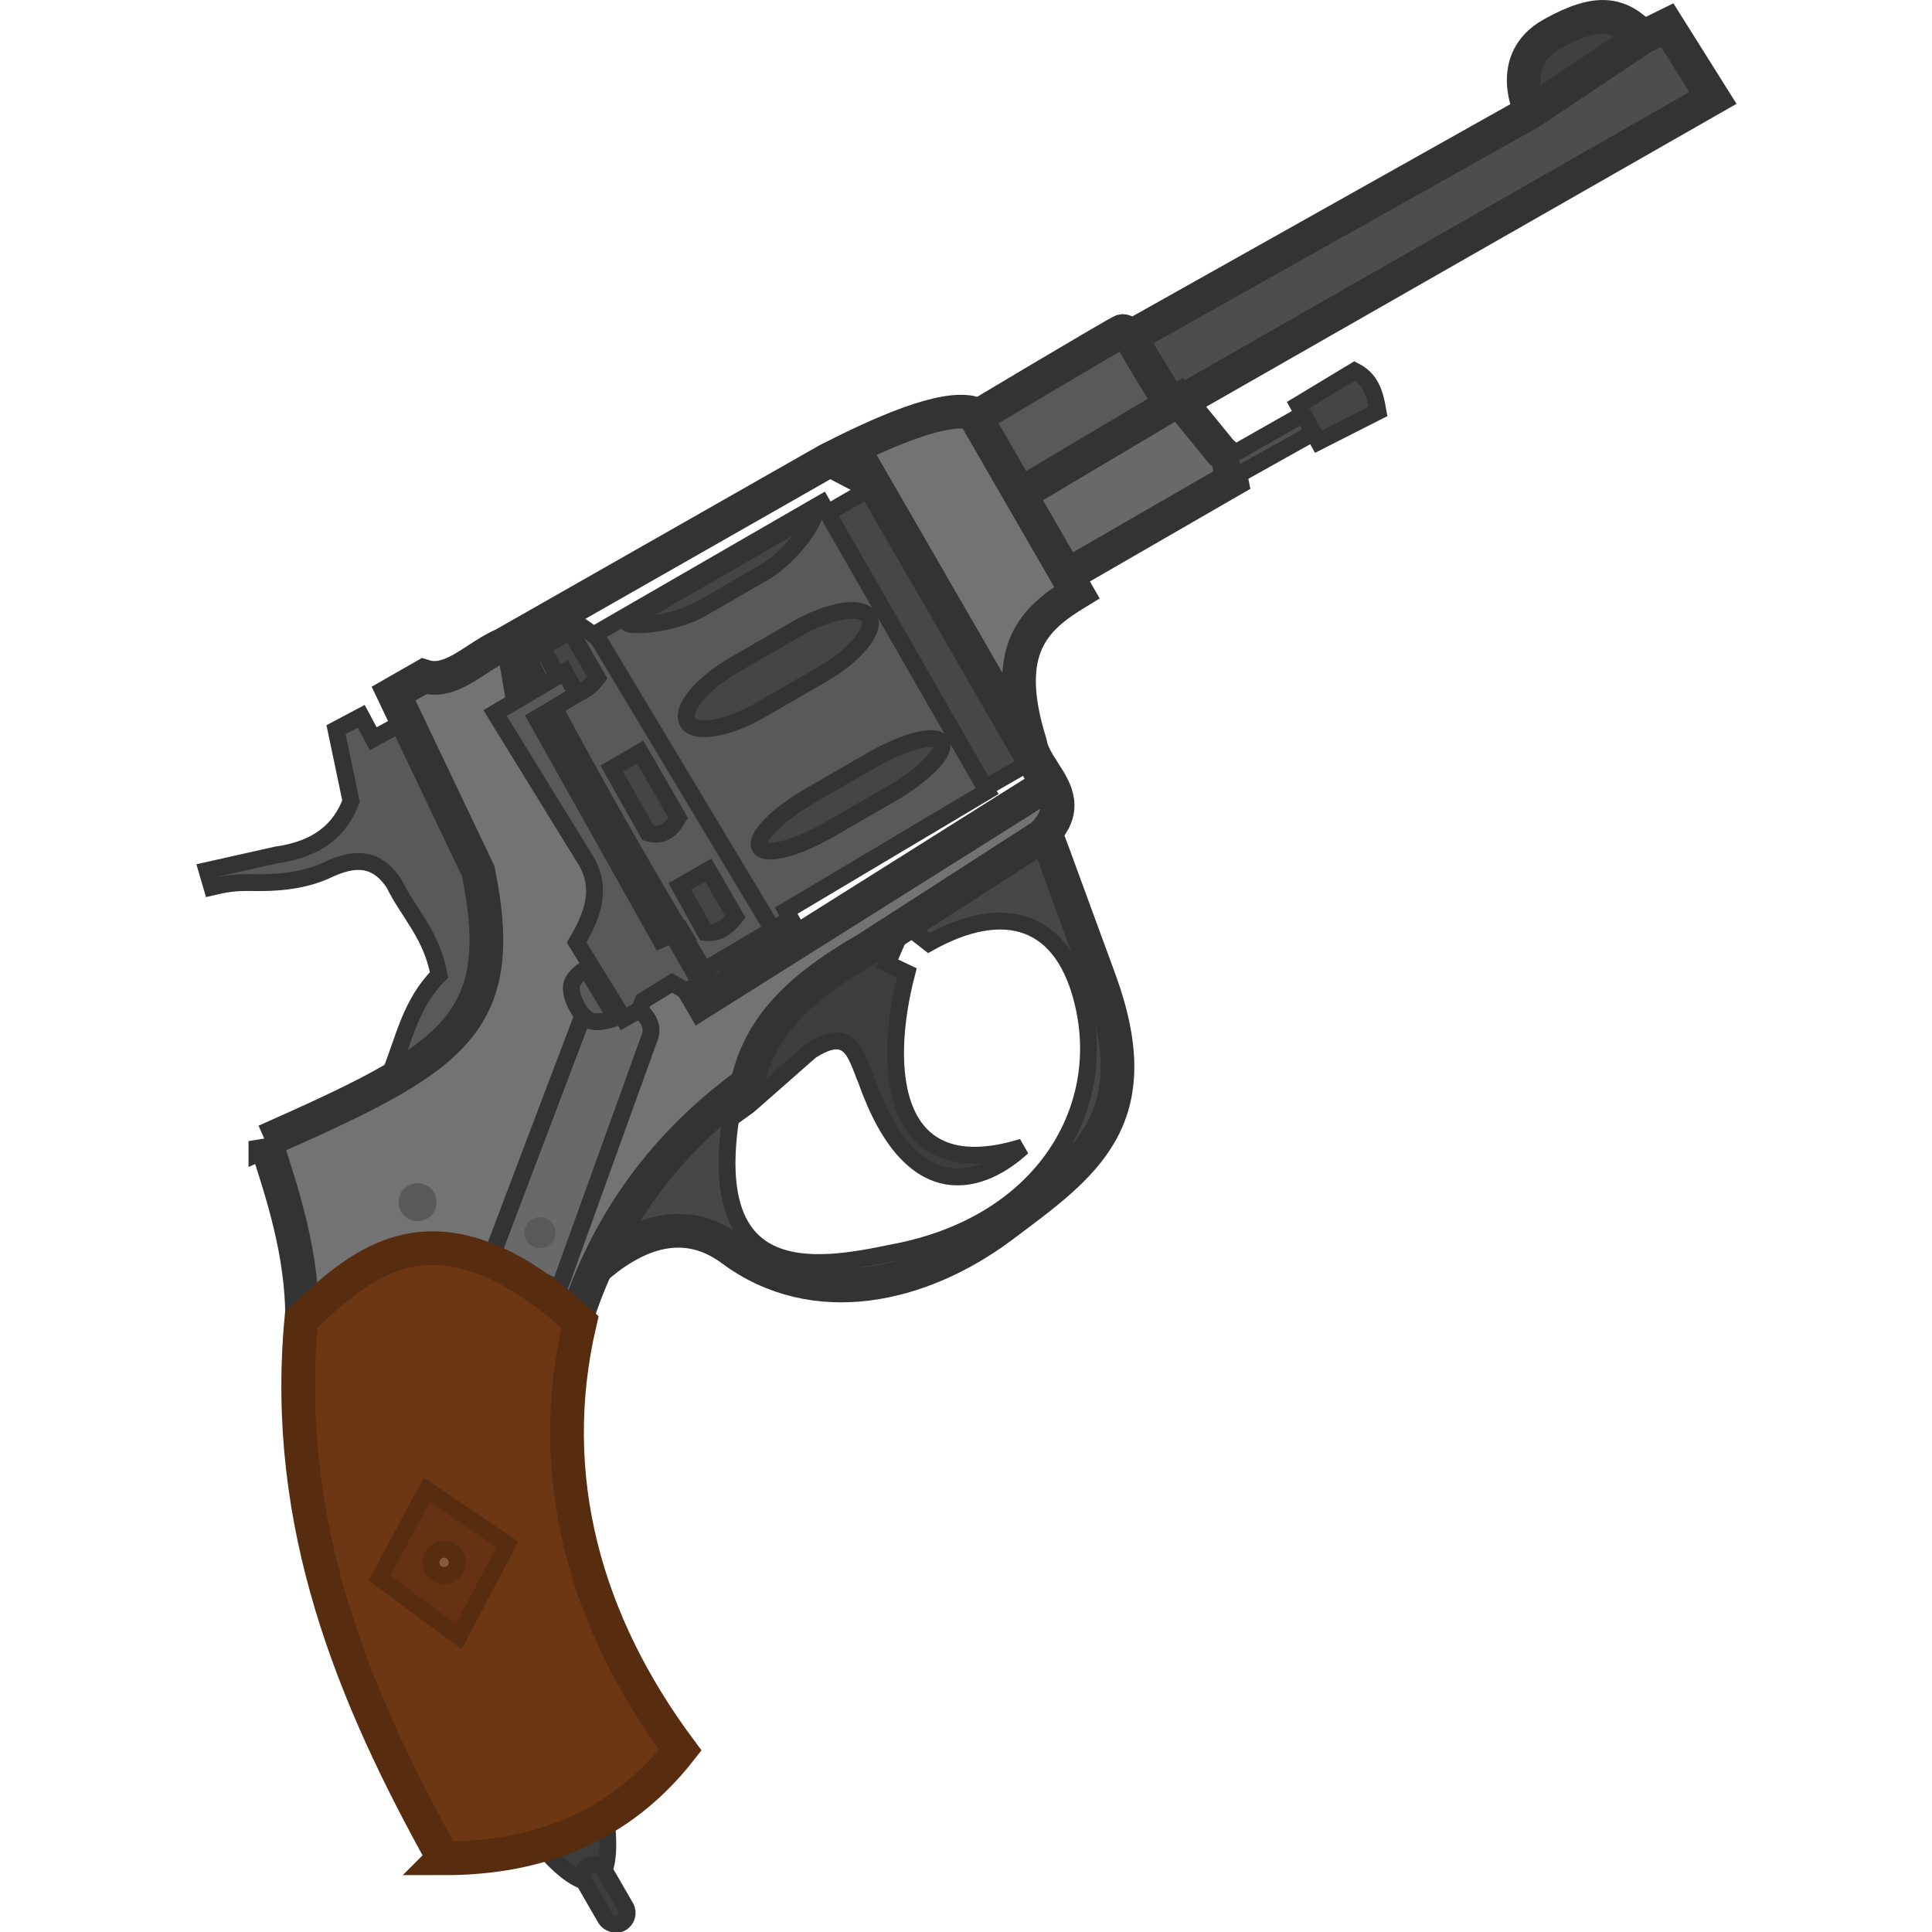 <?xml version="1.0" encoding="UTF-8" standalone="no"?>
<svg
   width="110"
   height="110"
   viewBox="0 0 110 110"
   fill="none"
   version="1.1"
   id="svg79"
   sodipodi:docname="m1895.svg"
   inkscape:version="1.1.2 (0a00cf5339, 2022-02-04)"
   xmlns:inkscape="http://www.inkscape.org/namespaces/inkscape"
   xmlns:sodipodi="http://sodipodi.sourceforge.net/DTD/sodipodi-0.dtd"
   xmlns="http://www.w3.org/2000/svg"
   xmlns:svg="http://www.w3.org/2000/svg">
  <sodipodi:namedview
     id="namedview81"
     pagecolor="#505050"
     bordercolor="#ffffff"
     borderopacity="1"
     inkscape:pageshadow="0"
     inkscape:pageopacity="0"
     inkscape:pagecheckerboard="1"
     showgrid="false"
     inkscape:zoom="7.9181818"
     inkscape:cx="55.568312"
     inkscape:cy="52.663605"
     inkscape:window-width="2560"
     inkscape:window-height="1372"
     inkscape:window-x="0"
     inkscape:window-y="0"
     inkscape:window-maximized="1"
     inkscape:current-layer="svg79" />
  <g
     clip-path="url(#clip0_1243_369)"
     id="g72"
     transform="matrix(1.023,0,0,1.023,-6.163,-1.425)">
    <path
       d="m 92.391,3.296 c 2.618,-1.465 3.803,-1.141 5.074,0.165 l -6.229,4.16 c 0,0 -1.464,-2.86 1.154,-4.325 z"
       fill="#404040"
       stroke="#333333"
       stroke-width="1.875"
       stroke-miterlimit="3.994"
       stroke-linecap="round"
       id="path2" />
    <path
       d="M 101.358,6.842 71.35,23.983 68.258,20.521 91.235,7.62 97.464,3.46 98.813,2.793 Z"
       fill="#4d4d4d"
       stroke="#333333"
       stroke-width="1.876"
       stroke-miterlimit="3.994"
       stroke-linecap="round"
       id="path4" />
    <path
       fill-rule="evenodd"
       clip-rule="evenodd"
       d="m 62.003,29.413 9.368,-5.239 c 0,0 -2.178,-3.488 -2.219,-3.708 -0.042,-0.22 -0.46,-0.699 -0.674,-0.645 -0.214,0.053 -8.949,5.272 -8.949,5.272 z"
       fill="#595959"
       stroke="#333333"
       stroke-width="1.876"
       stroke-miterlimit="3.994"
       stroke-linecap="round"
       id="path6" />
    <path
       fill-rule="evenodd"
       clip-rule="evenodd"
       d="m 36.26,104.244 c 0,0 1.927,2.373 2.96,1.791 1.033,-0.582 0.491,-3.672 0.491,-3.672 z"
       fill="#3d3d3d"
       stroke="#333333"
       stroke-width="0.938"
       stroke-miterlimit="3.994"
       stroke-linecap="round"
       id="path8" />
    <path
       fill-rule="evenodd"
       clip-rule="evenodd"
       d="m 47.012,63.507 c 0.056,-0.032 4.109,-3.606 4.109,-3.606 2.285,-1.512 2.555,0.306 3.118,1.599 2.573,7.32 6.57,5.702 8.692,3.735 -7.24,2.227 -7.886,-4.163 -6.436,-9.693 l -1.094,-0.516 0.783,-1.804 -9.643,5.734 z"
       fill="#3d3d3d"
       stroke="#333333"
       stroke-width="0.938"
       stroke-miterlimit="3.994"
       stroke-linecap="round"
       id="path10" />
    <path
       fill-rule="evenodd"
       clip-rule="evenodd"
       d="m 39.019,72.113 c 2.1,-1.888 4.915,-3.264 7.741,-1.163 4.58,3.404 10.504,2.086 15.016,-1.288 4.64,-3.47 8.286,-5.964 5.438,-13.75 -2.848,-7.786 -3.044,-8.291 -3.044,-8.291 l -7.86,5.154 1.411,1.104 c 4.151,-2.32 7.563,-1.448 8.646,3.616 1.26,5.89 -2.463,12.087 -10.633,13.617 -4.27,0.882 -11.165,2.164 -8.742,-9.074 -3.542,2.896 -6.5,6.493 -7.972,10.076 z"
       fill="#474747"
       id="path12" />
    <path
       d="m 56.309,52.774 7.86,-5.154 c 0,0 0.196,0.505 3.044,8.291 2.849,7.786 -0.797,10.28 -5.438,13.75 -4.511,3.374 -10.436,4.691 -15.016,1.288 -2.826,-2.1 -5.64,-0.725 -7.741,1.163 1.472,-3.583 4.431,-7.181 7.972,-10.076"
       stroke="#333333"
       stroke-width="1.875"
       stroke-miterlimit="3.994"
       stroke-linecap="round"
       id="path14" />
    <path
       fill-rule="evenodd"
       clip-rule="evenodd"
       d="m 61.68,29.566 c 0.071,0.169 2.676,4.449 2.676,4.449 l 10.202,-5.889 C 74.443,27.572 74.557,26.932 73.998,26.544 L 71.633,23.649 Z"
       fill="#696969"
       stroke="#333333"
       stroke-width="1.876"
       stroke-miterlimit="3.994"
       stroke-linecap="round"
       id="path16" />
    <path
       d="m 54.317,28.651 -2.516,1.452 c -0.088,0.051 -0.118,0.163 -0.067,0.251 l 8.637,14.96 c 0.051,0.088 0.163,0.118 0.251,0.067 l 2.516,-1.452 c 0.088,-0.051 0.118,-0.163 0.067,-0.251 L 54.568,28.718 c -0.051,-0.088 -0.163,-0.118 -0.251,-0.067 z"
       fill="#474747"
       stroke="#333333"
       stroke-width="0.938"
       stroke-miterlimit="3.994"
       stroke-linecap="round"
       id="path18" />
    <path
       fill-rule="evenodd"
       clip-rule="evenodd"
       d="m 27.753,61.104 c 0.755,-1.848 1.105,-3.845 2.706,-5.452 -0.428,-2.282 -1.666,-3.386 -2.5,-5.078 -1.014,-1.547 -2.287,-1.436 -3.704,-0.768 -1.418,0.667 -3.02,0.728 -4.083,0.708 -1.063,-0.021 -1.543,0.057 -2.358,0.248 l -0.269,-0.919 3.86,-0.867 c 2.432,-0.341 3.574,-1.489 4.155,-2.988 l -0.834,-3.984 1.403,-0.745 0.669,1.25 1.79,-0.981 7.253,14.172 z"
       fill="#595959"
       stroke="#333333"
       stroke-width="0.938"
       stroke-miterlimit="3.994"
       stroke-linecap="round"
       id="path20" />
    <path
       fill-rule="evenodd"
       clip-rule="evenodd"
       d="m 20.794,64.9 c 1.011,3.059 2.03,6.259 2.048,9.8 l 15.34,-0.159 c 1.701,-5.119 4.783,-9.432 9.432,-12.831 0.755,-3.553 3.484,-5.671 6.623,-7.49 l 9.774,-6.297 c 1.476,-1.439 0.787,-2.512 0.098,-3.585 -0.331,-0.516 -0.663,-1.032 -0.753,-1.588 -1.66,-5.291 0.298,-6.969 2.603,-8.375 l -5.768,-9.99 c -1.678,-0.463 -5.196,1.125 -8.124,2.622 L 34.02,37.28 c -0.491,0.209 -0.965,0.517 -1.434,0.823 -0.977,0.636 -1.931,1.258 -2.968,0.926 l -1.687,0.965 4.708,9.882 c 1.776,8.635 -1.526,10.445 -11.845,15.025 z m 33.375,-36.883 0.233,-0.141 9.914,17.172 -19.251,12.11 -9.984,-17.021 -0.52,-3.078 17.657,-10.063 z"
       fill="#737373"
       stroke="#333333"
       stroke-width="1.876"
       stroke-miterlimit="3.994"
       stroke-linecap="round"
       id="path22" />
    <path
       fill-rule="evenodd"
       clip-rule="evenodd"
       d="m 46.955,62.205 c -2.317,11.056 4.53,9.783 8.778,8.905 8.17,-1.53 11.893,-7.727 10.633,-13.617 -1.083,-5.063 -4.496,-5.936 -8.646,-3.616 l -1.334,-1.043 -2.15,1.385 c -3.139,1.819 -5.867,3.937 -6.623,7.49 -0.223,0.163 -0.442,0.328 -0.658,0.496 z"
       stroke="#333333"
       stroke-width="0.938"
       stroke-miterlimit="3.994"
       stroke-linecap="round"
       id="path24" />
    <path
       fill-rule="evenodd"
       clip-rule="evenodd"
       d="M 33.399,71.285 38.362,58.197 Z"
       fill="#696969"
       id="path26" />
    <path
       d="M 37.131,73.131 42.225,59.004 C 42.351,58.434 42.072,58.021 41.677,57.653 l -1.092,0.333 c 0,0 -1.371,0.146 -2.223,0.211 l -4.963,13.088 z"
       fill="#696969"
       id="path28" />
    <path
       fill-rule="evenodd"
       clip-rule="evenodd"
       d="M 33.399,71.285 38.362,58.197 Z"
       stroke="#333333"
       stroke-width="0.938"
       stroke-miterlimit="3.994"
       stroke-linecap="round"
       id="path30" />
    <path
       d="M 37.131,73.131 42.225,59.004 C 42.351,58.434 42.072,58.021 41.677,57.653 l -1.092,0.333 c 0,0 -1.371,0.146 -2.223,0.211 l -4.963,13.088 z"
       stroke="#333333"
       stroke-width="0.938"
       stroke-miterlimit="3.994"
       stroke-linecap="round"
       id="path32" />
    <path
       d="m 36.513,70.745 c 0.414,-0.239 0.556,-0.769 0.317,-1.183 -0.239,-0.414 -0.769,-0.556 -1.183,-0.317 -0.414,0.239 -0.556,0.769 -0.317,1.183 0.239,0.414 0.769,0.556 1.183,0.317 z"
       fill="#595959"
       id="path34" />
    <path
       d="m 29.796,69.217 c 0.506,-0.292 0.68,-0.94 0.388,-1.446 -0.292,-0.506 -0.94,-0.68 -1.446,-0.388 -0.506,0.292 -0.68,0.94 -0.387,1.446 0.292,0.506 0.94,0.68 1.446,0.387 z"
       fill="#595959"
       id="path36" />
    <path
       fill-rule="evenodd"
       clip-rule="evenodd"
       d="m 45.211,55.397 4.825,-2.862 -0.256,-0.456 11.185,-6.659 -9.203,-16.025 -12.703,7.334 -0.573,-0.403 -3.052,1.723 c 3.037,5.872 6.345,11.635 9.778,17.348 z"
       fill="#595959"
       stroke="#333333"
       stroke-width="0.938"
       stroke-miterlimit="3.994"
       stroke-linecap="round"
       id="path38" />
    <path
       fill-rule="evenodd"
       clip-rule="evenodd"
       d="m 40.077,44.17 1.583,-0.914 2.109,3.653 c -0.384,0.648 -0.831,1.086 -1.681,0.841 z"
       fill="#454545"
       stroke="#333333"
       stroke-width="0.938"
       stroke-miterlimit="3.994"
       stroke-linecap="round"
       id="path40" />
    <path
       fill-rule="evenodd"
       clip-rule="evenodd"
       d="m 43.862,50.726 1.583,-0.914 1.504,2.606 c -0.436,0.556 -0.906,0.955 -1.665,0.869 z"
       fill="#454545"
       stroke="#333333"
       stroke-width="0.938"
       stroke-miterlimit="3.994"
       stroke-linecap="round"
       id="path42" />
    <path
       fill-rule="evenodd"
       clip-rule="evenodd"
       d="m 36.184,37.427 1.583,-0.914 1.504,2.606 c -0.436,0.556 -0.906,0.955 -1.665,0.869 z"
       fill="#454545"
       stroke="#333333"
       stroke-width="0.938"
       stroke-miterlimit="3.994"
       stroke-linecap="round"
       id="path44" />
    <path
       fill-rule="evenodd"
       clip-rule="evenodd"
       d="m 46.904,38.391 3.421,-1.975 c 1.849,-1.068 3.661,-1.366 4.064,-0.67 0.402,0.696 -0.763,2.117 -2.612,3.184 l -3.421,1.975 c -1.849,1.068 -3.661,1.366 -4.064,0.67 -0.402,-0.697 0.763,-2.117 2.612,-3.184 z"
       fill="#454545"
       stroke="#333333"
       stroke-width="0.938"
       stroke-miterlimit="3.994"
       stroke-linecap="round"
       id="path46" />
    <path
       d="m 54.532,43.704 -3.421,1.975 c -1.843,1.064 -3.095,2.347 -2.796,2.865 0.299,0.518 2.036,0.075 3.879,-0.989 l 3.421,-1.975 c 1.843,-1.064 3.095,-2.347 2.796,-2.865 -0.299,-0.518 -2.036,-0.075 -3.879,0.989 z"
       fill="#454545"
       stroke="#333333"
       stroke-width="0.938"
       stroke-miterlimit="3.994"
       stroke-linecap="round"
       id="path48" />
    <path
       fill-rule="evenodd"
       clip-rule="evenodd"
       d="m 51.123,30.09 c 0.697,-0.402 -0.763,2.117 -2.612,3.184 l -3.421,1.975 c -1.849,1.068 -4.76,1.072 -4.064,0.67 z"
       fill="#454545"
       stroke="#333333"
       stroke-width="0.938"
       stroke-miterlimit="3.994"
       stroke-linecap="round"
       id="path50" />
    <path
       fill-rule="evenodd"
       clip-rule="evenodd"
       d="m 30.703,104.819 c 5.416,0.008 9.896,-1.832 13.183,-6.025 -5.246,-7.041 -7.609,-15.174 -5.583,-23.826 -7.939,-7.255 -12.147,-3.329 -15.512,-0.107 -1.046,11.402 2.875,20.894 7.913,29.957 z"
       fill="#6d3713"
       stroke="#572c0f"
       stroke-width="1.876"
       stroke-miterlimit="3.994"
       stroke-linecap="round"
       id="path52" />
    <path
       fill-rule="evenodd"
       clip-rule="evenodd"
       d="m 31.558,92.477 2.703,-5.135 -4.493,-3.036 -2.622,4.921 z"
       fill="#643212"
       stroke="#572c0f"
       stroke-width="0.938"
       stroke-miterlimit="3.994"
       stroke-linecap="round"
       id="path54" />
    <path
       d="m 31.106,88.98 c 0.349,-0.202 0.469,-0.648 0.267,-0.997 -0.202,-0.349 -0.648,-0.469 -0.997,-0.267 -0.349,0.202 -0.469,0.648 -0.267,0.997 0.202,0.349 0.648,0.469 0.997,0.267 z"
       fill="#88593a"
       stroke="#572c0f"
       stroke-width="0.938"
       stroke-miterlimit="3.994"
       stroke-linecap="round"
       id="path56" />
    <path
       fill-rule="evenodd"
       clip-rule="evenodd"
       d="m 39.152,36.666 9.676,16.118 z"
       fill="#474747"
       id="path58" />
    <path
       d="m 39.152,36.666 9.676,16.118"
       stroke="#333333"
       stroke-width="0.938"
       stroke-miterlimit="3.994"
       stroke-linecap="round"
       id="path60" />
    <path
       fill-rule="evenodd"
       clip-rule="evenodd"
       d="m 74.938,27.82 4.731,-2.648 -0.638,-0.993 -4.749,2.696 z"
       fill="#4f4f4f"
       stroke="#333333"
       stroke-width="0.938"
       stroke-miterlimit="3.994"
       stroke-linecap="round"
       id="path62" />
    <path
       fill-rule="evenodd"
       clip-rule="evenodd"
       d="m 78.275,23.933 1.127,2.042 3.316,-1.684 c -0.157,-0.889 -0.337,-1.766 -1.304,-2.254 z"
       fill="#454545"
       stroke="#333333"
       stroke-width="0.938"
       stroke-miterlimit="3.994"
       stroke-linecap="round"
       id="path64" />
    <path
       fill-rule="evenodd"
       clip-rule="evenodd"
       d="m 40.291,58.029 c 0,0 -0.985,0.42 -1.512,0.126 -0.526,-0.294 -1.016,-1.315 -0.951,-1.874 0.066,-0.559 0.826,-0.974 0.826,-0.974 z"
       fill="#595959"
       stroke="#333333"
       stroke-width="0.938"
       stroke-miterlimit="3.994"
       stroke-linecap="round"
       id="path66" />
    <path
       fill-rule="evenodd"
       clip-rule="evenodd"
       d="m 41.624,57.589 -0.887,0.51 -2.62,-4.253 c 0.875,-1.476 1.451,-2.966 0.525,-4.544 l -5.063,-8.223 3.876,-2.286 0.675,1.24 -2.255,1.348 6.908,12.318 1.169,-0.508 0.224,0.371 -0.471,0.29 1.31,2.281 -0.823,0.416 -0.76,-0.457 -1.61,0.985 z"
       fill="#595959"
       stroke="#333333"
       stroke-width="0.938"
       stroke-miterlimit="3.994"
       stroke-linecap="round"
       id="path68" />
    <rect
       x="38.223"
       y="105.565"
       width="1.283"
       height="3.661"
       rx="0.642"
       transform="rotate(-30,38.223,105.565)"
       fill="#3d3d3d"
       stroke="#333333"
       stroke-width="0.938"
       id="rect70" />
  </g>
  <defs
     id="defs77">
    <clipPath
       id="clip0_1243_369">
      <rect
         width="110"
         height="110"
         fill="white"
         id="rect74" />
    </clipPath>
  </defs>
</svg>
